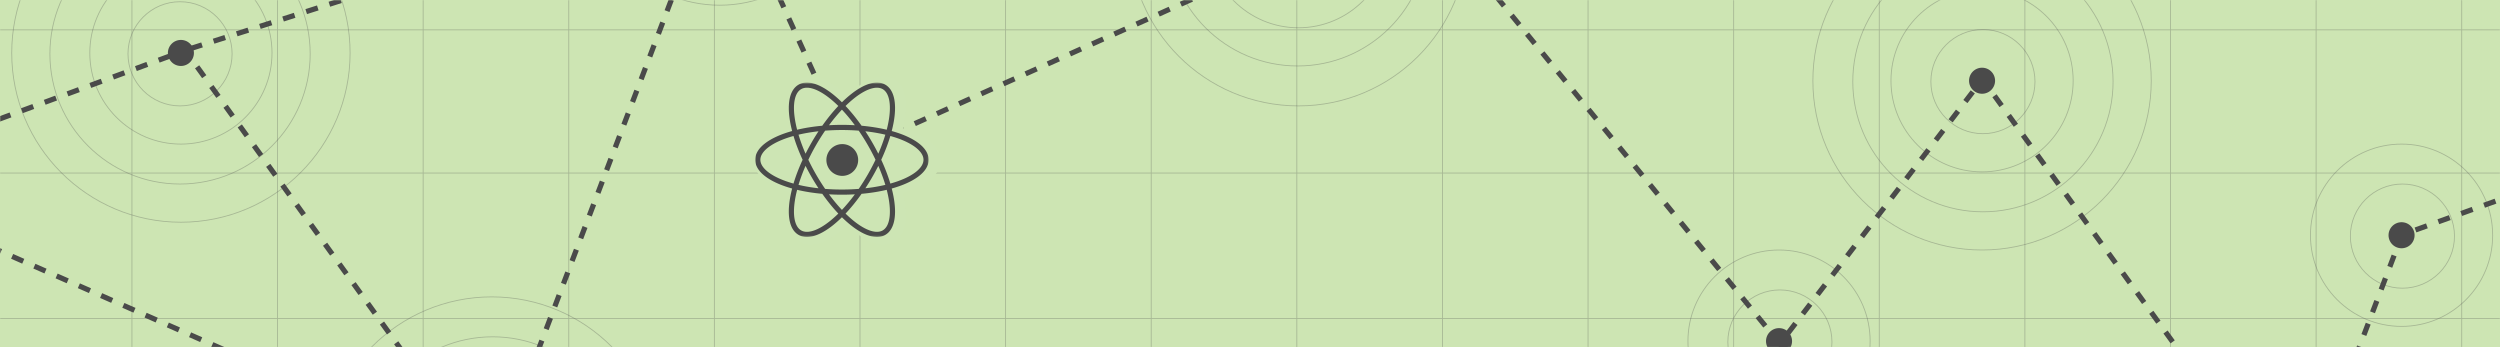 <svg width="1440" height="200" viewBox="0 0 1440 200" xmlns="http://www.w3.org/2000/svg" xmlns:xlink="http://www.w3.org/1999/xlink"><title>1DBDFA62-61B9-4B57-84CC-EBD327EEB32F</title><defs><path id="a" d="M0 0h1440v200H0z"/><path id="c" d="M0 89.516h99.904V.544H0z"/></defs><g fill="none" fill-rule="evenodd"><mask id="b" fill="#fff"><use xlink:href="#a"/></mask><use fill="#CDE5B3" xlink:href="#a"/><g stroke="#4A4A4A" stroke-width="3" stroke-dasharray="7,7" mask="url(#b)"><path d="M-95.5 102.5l379 167M1025.926 198.5l165.574 128M109.702 28L419.54-71M-92.44 102.605L106.704 29 271.76 257.8l11.269 14.905 132.28-348.13L489.505 88 745.98-27.155 719.03-151.15 806.339-70l218.886 268 116.693-152.395 180.783 249.72 60.819-160.055 175.808-63.301L1415.022 423l-798.91-88.718-87.627-9.73L58.728 443l-206.716-238.75-211.367-43.324L-281.095-86z"/></g><g stroke="#4A4A4A" stroke-width=".5" mask="url(#b)" opacity=".3"><path d="M159.864 316V-34.863M579.225 316V-34.863M411.48 316V-34.863M746.97 316V-34.863M75.992 316V-34.863M495.353 316V-34.863M243.736 316V-34.863M663.097 316V-34.863M327.608 316V-85M1166.33 316V-34.863M914.714 316V-34.863M1334.075 316V-34.863M1082.458 316V-34.863M830.842 316V-34.863M1250.203 316V-34.863M998.586 316V-34.863M1417.947 316V-34.863"/><g><path d="M-480 183.497h1948M-480 17.192h1948M-480 99.668h1948"/></g></g><g mask="url(#b)"><path d="M414.542 3c41.4 0 74.961-33.579 74.961-75s-33.56-75-74.96-75c-41.4 0-74.962 33.579-74.962 75s33.562 75 74.961 75z" stroke="#4A4A4A" stroke-width=".5" opacity=".3"/><path d="M1383.299 143a7.498 7.498 0 0 0 7.496-7.5c0-4.142-3.356-7.5-7.496-7.5a7.498 7.498 0 0 0-7.496 7.5c0 4.142 3.356 7.5 7.496 7.5z" fill="#4A4A4A"/><path d="M1383.799 166c16.56 0 29.984-13.431 29.984-30 0-16.569-13.425-30-29.984-30-16.56 0-29.985 13.431-29.985 30 0 16.569 13.425 30 29.985 30z" stroke="#4A4A4A" stroke-width=".5" opacity=".3"/><path d="M1383.299 188c28.98 0 52.472-23.505 52.472-52.5S1412.28 83 1383.3 83s-52.473 23.505-52.473 52.5S1354.32 188 1383.3 188z" stroke="#4A4A4A" stroke-width=".5" opacity=".3"/><path d="M104.204 38a7.498 7.498 0 0 0 7.496-7.5c0-4.142-3.356-7.5-7.496-7.5a7.498 7.498 0 0 0-7.496 7.5c0 4.142 3.356 7.5 7.496 7.5z" fill="#4A4A4A"/><path d="M103.704 61c16.56 0 29.985-13.431 29.985-30 0-16.569-13.425-30-29.985-30S73.72 14.431 73.72 31c0 16.569 13.424 30 29.984 30z" stroke="#4A4A4A" stroke-width=".5" opacity=".3"/><path d="M104.204 83c28.98 0 52.473-23.505 52.473-52.5S133.184-22 104.204-22 51.731 1.505 51.731 30.5 75.224 83 104.204 83z" stroke="#4A4A4A" stroke-width=".5" opacity=".3"/><path d="M103.704 106c41.4 0 74.961-33.579 74.961-75s-33.56-75-74.96-75c-41.4 0-74.962 33.579-74.962 75s33.562 75 74.961 75z" stroke="#4A4A4A" stroke-width=".5" opacity=".3"/><path d="M104.204 128c53.82 0 97.45-43.652 97.45-97.5S158.023-67 104.203-67 6.754-23.348 6.754 30.5s43.63 97.5 97.45 97.5z" stroke="#4A4A4A" stroke-width=".5" opacity=".3"/><g opacity=".3"><g stroke="#4A4A4A" stroke-width=".5"><path d="M747.909 16c28.98 0 52.473-23.505 52.473-52.5S776.889-89 747.909-89s-52.473 23.505-52.473 52.5S718.93 16 747.91 16z"/><path d="M747.41 38c41.399 0 74.96-33.579 74.96-75s-33.561-75-74.96-75c-41.4 0-74.962 33.579-74.962 75s33.561 75 74.961 75z"/><path d="M747.909 61c53.82 0 97.45-43.652 97.45-97.5s-43.63-97.5-97.45-97.5-97.45 43.652-97.45 97.5S694.09 61 747.91 61z"/></g></g><g><path d="M1024.725 204a7.498 7.498 0 0 0 7.496-7.5c0-4.142-3.356-7.5-7.496-7.5a7.498 7.498 0 0 0-7.496 7.5c0 4.142 3.356 7.5 7.496 7.5z" fill="#4A4A4A"/><path d="M1025.224 227c16.56 0 29.985-13.431 29.985-30 0-16.569-13.425-30-29.985-30s-29.984 13.431-29.984 30c0 16.569 13.424 30 29.984 30z" stroke="#4A4A4A" stroke-width=".5" opacity=".3"/><path d="M1024.725 249c28.98 0 52.472-23.505 52.472-52.5s-23.493-52.5-52.472-52.5c-28.98 0-52.473 23.505-52.473 52.5s23.493 52.5 52.473 52.5z" stroke="#4A4A4A" stroke-width=".5" opacity=".3"/></g><g><path d="M1141.667 54a7.498 7.498 0 0 0 7.496-7.5c0-4.142-3.356-7.5-7.496-7.5a7.498 7.498 0 0 0-7.496 7.5c0 4.142 3.356 7.5 7.496 7.5z" fill="#4A4A4A"/><path d="M1142.167 77c16.56 0 29.984-13.431 29.984-30 0-16.569-13.424-30-29.984-30-16.56 0-29.984 13.431-29.984 30 0 16.569 13.424 30 29.984 30z" stroke="#4A4A4A" stroke-width=".5" opacity=".3"/><path d="M1141.667 99c28.98 0 52.473-23.505 52.473-52.5S1170.647-6 1141.667-6s-52.472 23.505-52.472 52.5 23.493 52.5 52.472 52.5z" stroke="#4A4A4A" stroke-width=".5" opacity=".3"/><path d="M1142.167 122c41.4 0 74.961-33.579 74.961-75s-33.561-75-74.96-75c-41.4 0-74.962 33.579-74.962 75s33.561 75 74.961 75z" stroke="#4A4A4A" stroke-width=".5" opacity=".3"/><path d="M1141.667 144c53.82 0 97.45-43.652 97.45-97.5s-43.63-97.5-97.45-97.5-97.449 43.652-97.449 97.5 43.63 97.5 97.45 97.5z" stroke="#4A4A4A" stroke-width=".5" opacity=".3"/></g><g opacity=".3"><g stroke="#4A4A4A" stroke-width=".5"><path d="M283.775 344c41.4 0 74.961-33.579 74.961-75s-33.561-75-74.96-75c-41.4 0-74.962 33.579-74.962 75s33.561 75 74.961 75z"/><path d="M283.275 366c53.82 0 97.45-43.652 97.45-97.5s-43.63-97.5-97.45-97.5-97.449 43.652-97.449 97.5 43.63 97.5 97.45 97.5z"/></g></g></g><g mask="url(#b)"><path d="M539.9 92.452c0-7.254-8.665-13.536-22.122-17.294.58-2.26 1.049-4.46 1.382-6.578 1.699-10.793-.16-18.357-5.235-21.3-5.075-2.94-12.528-.775-20.99 6.099a69.86 69.86 0 0 0-4.984 4.494 70.05 70.05 0 0 0-4.986-4.494c-8.46-6.874-15.917-9.04-20.99-6.098-5.074 2.942-6.934 10.506-5.235 21.3a70.22 70.22 0 0 0 1.383 6.577C444.666 78.916 436 85.198 436 92.452c0 7.254 8.666 13.536 22.123 17.294a70.22 70.22 0 0 0-1.383 6.578c-1.699 10.794.16 18.357 5.235 21.3 1.478.856 3.158 1.28 5.007 1.28 4.495 0 9.986-2.506 15.983-7.379a70.05 70.05 0 0 0 4.986-4.494 69.86 69.86 0 0 0 4.984 4.494c5.997 4.873 11.487 7.379 15.984 7.379 1.848 0 3.529-.424 5.006-1.28 5.075-2.943 6.934-10.506 5.235-21.3a70.478 70.478 0 0 0-1.382-6.578c13.457-3.758 22.122-10.04 22.122-17.294" fill="#CDE5B4"/><path d="M539.9 92.452c0-7.254-8.665-13.536-22.122-17.294.58-2.26 1.049-4.46 1.382-6.578 1.699-10.793-.16-18.357-5.235-21.3-5.075-2.94-12.528-.775-20.99 6.099a69.86 69.86 0 0 0-4.984 4.494 70.05 70.05 0 0 0-4.986-4.494c-8.46-6.874-15.917-9.04-20.99-6.098-5.074 2.942-6.934 10.506-5.235 21.3a70.22 70.22 0 0 0 1.383 6.577C444.666 78.916 436 85.198 436 92.452c0 7.254 8.666 13.536 22.123 17.294a70.22 70.22 0 0 0-1.383 6.578c-1.699 10.794.16 18.357 5.235 21.3 1.478.856 3.158 1.28 5.007 1.28 4.495 0 9.986-2.506 15.983-7.379a70.05 70.05 0 0 0 4.986-4.494 69.86 69.86 0 0 0 4.984 4.494c5.997 4.873 11.487 7.379 15.984 7.379 1.848 0 3.529-.424 5.006-1.28 5.075-2.943 6.934-10.506 5.235-21.3a70.478 70.478 0 0 0-1.382-6.578c13.457-3.758 22.122-10.04 22.122-17.294z" stroke="#CDE5B4" stroke-width="4"/><g transform="translate(435 47)"><mask id="d" fill="#fff"><use xlink:href="#c"/></mask><path d="M99.904 45.03c0-6.946-8.332-12.962-21.272-16.562a67.259 67.259 0 0 0 1.33-6.299c1.633-10.337-.155-17.58-5.034-20.398-4.88-2.816-12.047-.743-20.183 5.84a67.08 67.08 0 0 0-4.793 4.304 67.263 67.263 0 0 0-4.793-4.304c-8.136-6.583-15.305-8.658-20.183-5.84-4.88 2.818-6.667 10.061-5.033 20.398.32 2.028.77 4.136 1.329 6.3C8.332 32.067 0 38.083 0 45.03c0 6.946 8.332 12.962 21.272 16.562a67.259 67.259 0 0 0-1.33 6.299c-1.633 10.337.155 17.58 5.034 20.398 1.421.82 3.037 1.226 4.814 1.226 4.323 0 9.603-2.4 15.369-7.066a67.263 67.263 0 0 0 4.793-4.304 67.08 67.08 0 0 0 4.793 4.304c5.766 4.666 11.045 7.066 15.37 7.066 1.776 0 3.392-.406 4.813-1.226 4.88-2.818 6.667-10.061 5.033-20.398a67.259 67.259 0 0 0-1.329-6.3c12.94-3.599 21.272-9.615 21.272-16.561M56.617 9.924c5.186-4.197 9.893-6.4 13.482-6.4 1.26 0 2.384.271 3.341.824 3.684 2.126 4.99 8.453 3.583 17.358a64.395 64.395 0 0 1-1.27 6.017c-4.411-1.051-9.283-1.834-14.485-2.301-2.96-4.203-6.071-8.037-9.234-11.383a64.052 64.052 0 0 1 4.583-4.115M64.793 53.6a123.959 123.959 0 0 1-5.169 8.2c-3.082.239-6.309.368-9.672.368-3.363 0-6.59-.13-9.672-.367a123.959 123.959 0 0 1-5.17-8.201 123.83 123.83 0 0 1-4.513-8.57 123.83 123.83 0 0 1 4.513-8.569 124.17 124.17 0 0 1 5.17-8.2c3.082-.238 6.309-.368 9.672-.368 3.363 0 6.59.13 9.672.367a124.17 124.17 0 0 1 5.17 8.201 123.83 123.83 0 0 1 4.513 8.57 123.83 123.83 0 0 1-4.514 8.569m6.112-5.07c1.632 3.735 2.992 7.413 4.051 10.952-3.494.83-7.346 1.495-11.504 1.957a128.572 128.572 0 0 0 7.453-12.908M49.952 73.897c-2.53-2.684-5.03-5.694-7.445-8.968a128.904 128.904 0 0 0 14.89 0c-2.415 3.274-4.914 6.284-7.445 8.968m-13.5-12.458c-4.158-.462-8.01-1.128-11.504-1.957 1.06-3.54 2.419-7.217 4.05-10.951a128.13 128.13 0 0 0 7.453 12.908M28.998 41.53c-1.631-3.735-2.99-7.413-4.05-10.952 3.495-.83 7.346-1.494 11.503-1.957a128.572 128.572 0 0 0-7.453 12.909m20.954-25.367c2.53 2.684 5.03 5.694 7.445 8.968a128.897 128.897 0 0 0-14.89 0c2.415-3.274 4.915-6.284 7.445-8.968m17.418 18.81a128.572 128.572 0 0 0-3.918-6.351c4.158.462 8.01 1.127 11.504 1.956-1.06 3.54-2.42 7.217-4.05 10.952a128.13 128.13 0 0 0-3.536-6.557M22.881 21.706C21.474 12.8 22.78 6.474 26.464 4.348c.958-.553 2.08-.825 3.34-.825 3.59 0 8.297 2.205 13.483 6.401a64.235 64.235 0 0 1 4.584 4.115c-3.164 3.346-6.275 7.18-9.236 11.383-5.2.467-10.073 1.25-14.484 2.301a64.384 64.384 0 0 1-1.27-6.017M2.976 45.03c0-5.078 7.112-10.371 19.09-13.708 1.319 4.418 3.085 9.036 5.248 13.708-2.163 4.671-3.93 9.29-5.247 13.708-11.98-3.337-19.091-8.631-19.091-13.708m40.31 35.106c-7.007 5.671-13.138 7.705-16.822 5.576-3.684-2.126-4.99-8.453-3.583-17.357.306-1.936.736-3.95 1.27-6.018 4.41 1.051 9.284 1.834 14.484 2.301 2.96 4.203 6.072 8.038 9.236 11.383a64.235 64.235 0 0 1-4.584 4.115m33.736-11.781c1.407 8.904.101 15.231-3.583 17.357-3.683 2.127-9.815.094-16.823-5.576a64.052 64.052 0 0 1-4.583-4.115c3.163-3.345 6.274-7.18 9.234-11.383 5.202-.467 10.074-1.25 14.485-2.301a64.395 64.395 0 0 1 1.27 6.018m.814-9.617c-1.317-4.419-3.085-9.037-5.246-13.708 2.161-4.672 3.929-9.29 5.246-13.708 11.979 3.337 19.092 8.63 19.092 13.708 0 5.077-7.113 10.37-19.092 13.708" fill="#4A4A4A" mask="url(#d)"/></g><path d="M485.152 83a9.152 9.152 0 1 0 0 18.304 9.152 9.152 0 0 0 0-18.304" fill="#4A4A4A"/></g></g></svg>